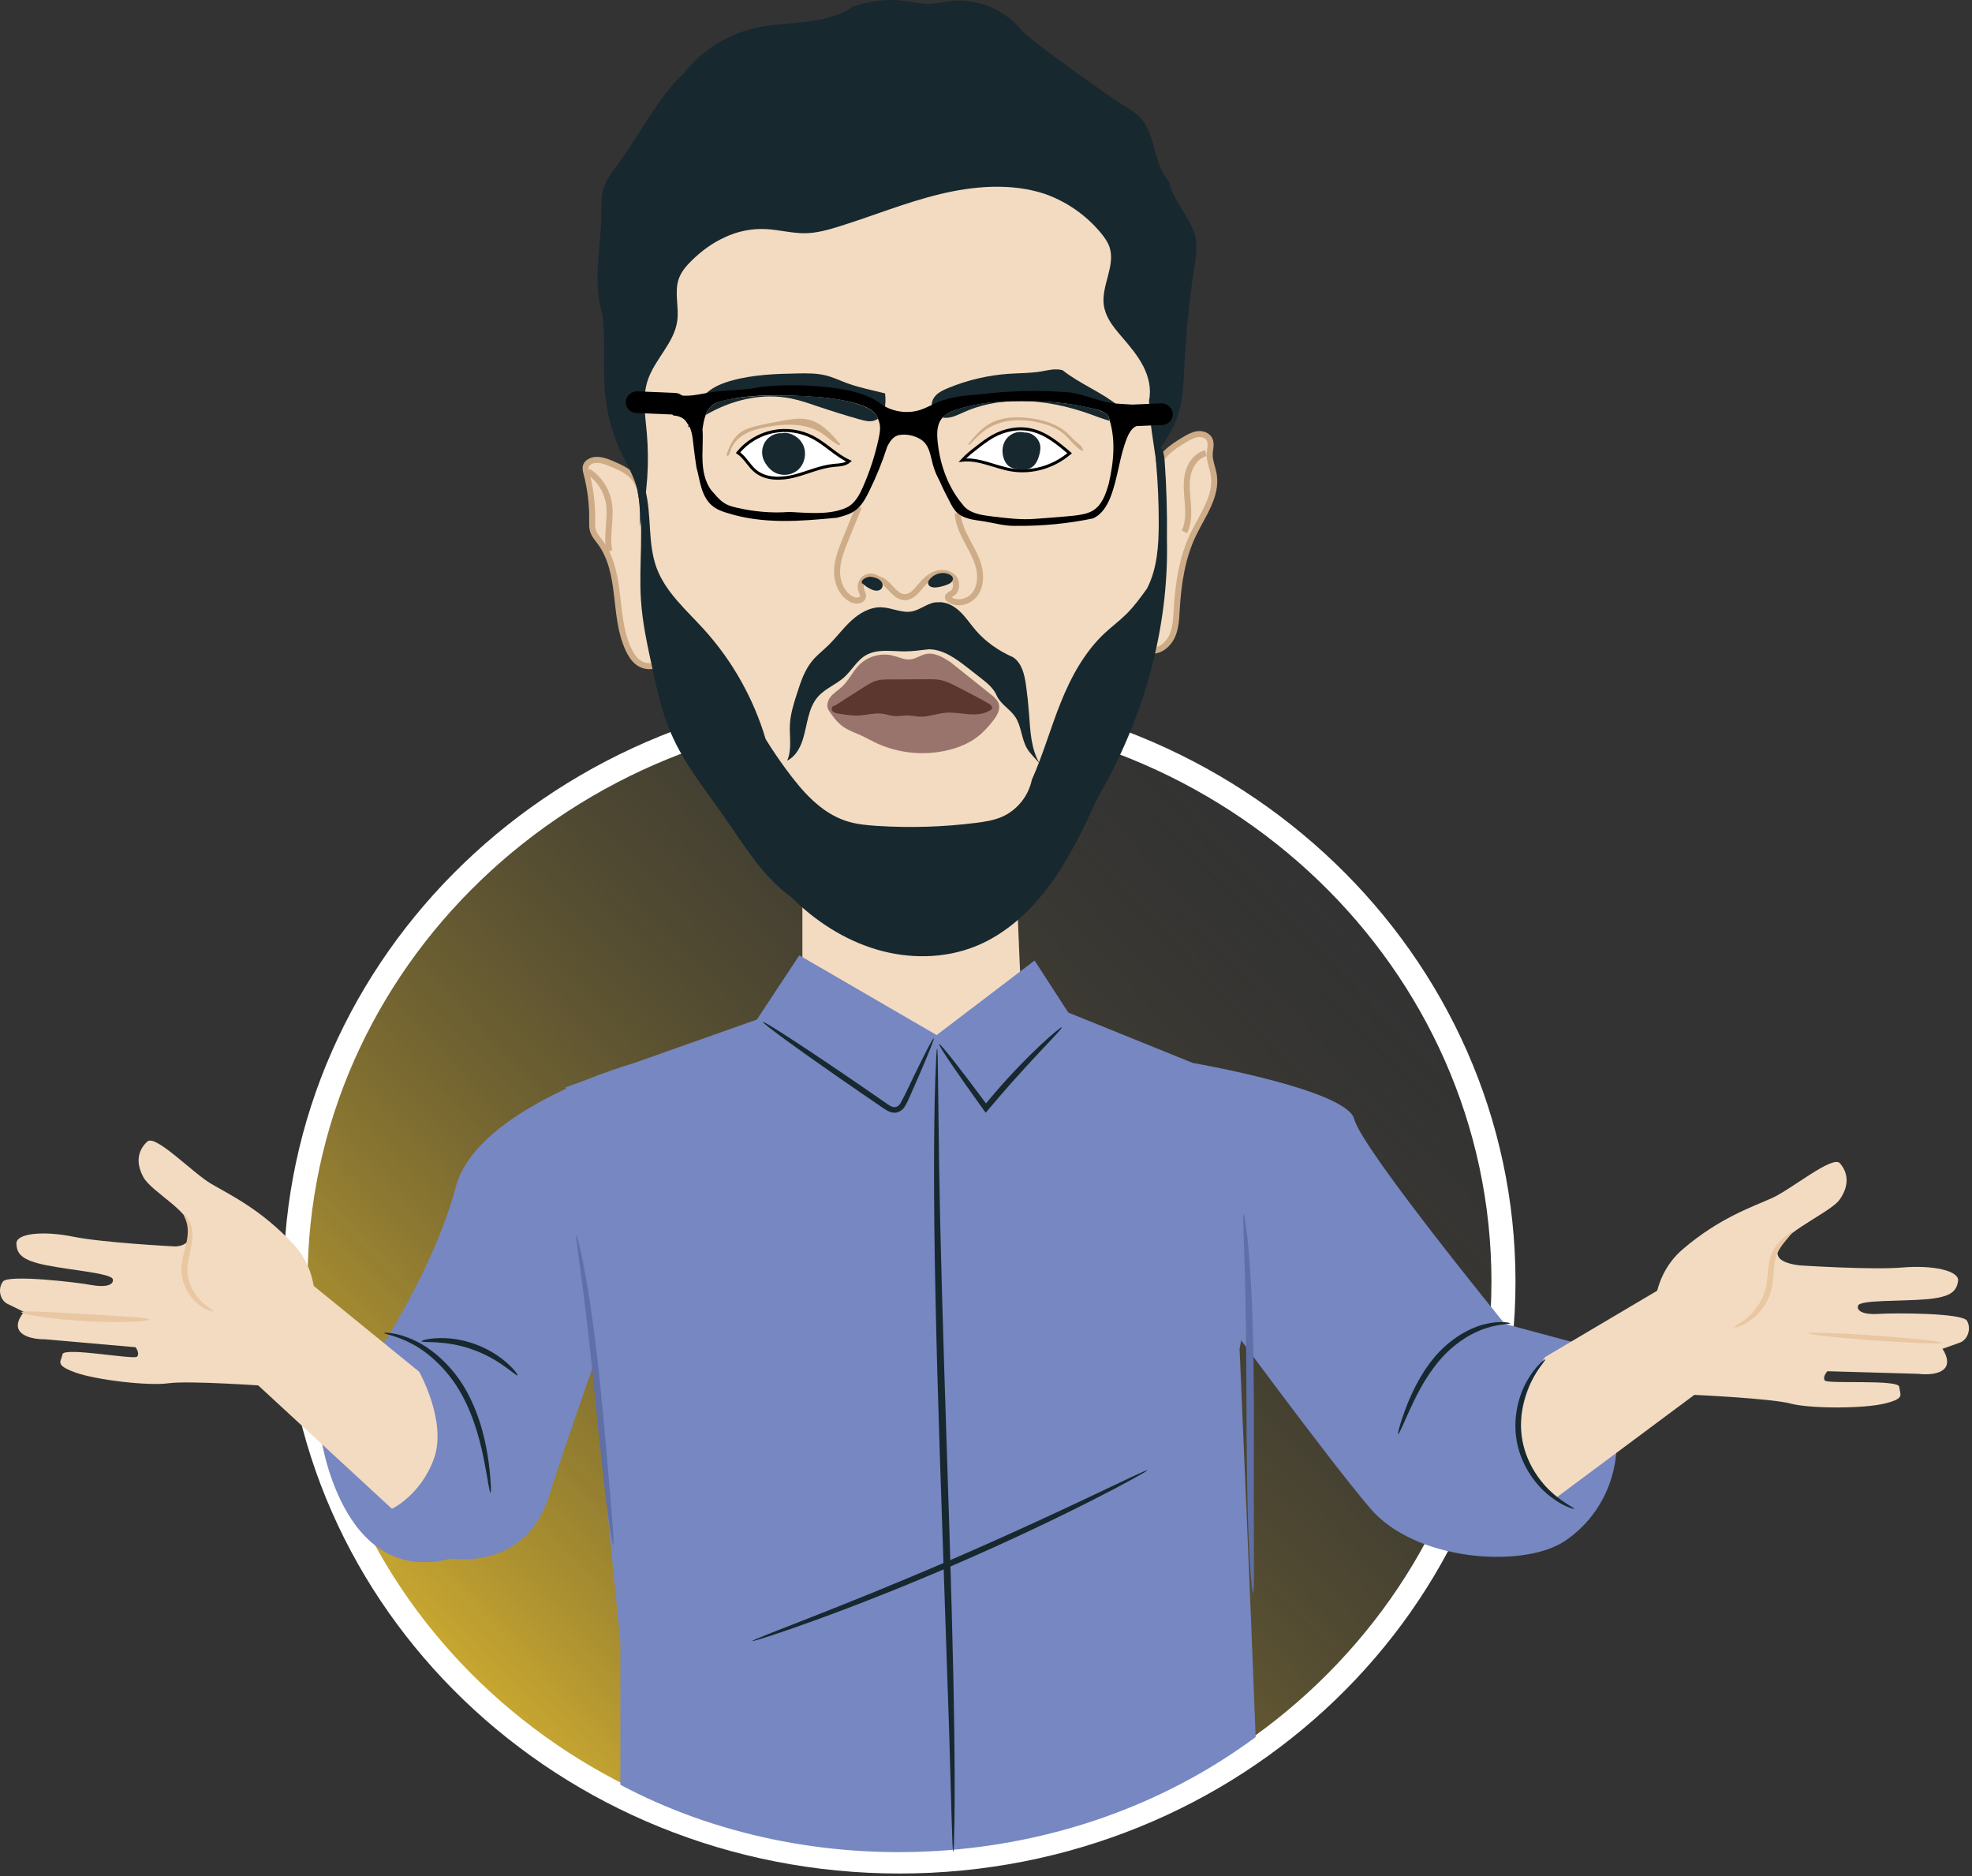 <svg width="328" height="312" viewBox="0 0 328 312" fill="none" xmlns="http://www.w3.org/2000/svg">
<rect x="0" y="0" width="328" height="312" fill="#333333" stroke="none"/>
<path d="M250.07 213.152C250.07 266.333 205.169 309.581 149.611 309.581C94.053 309.581 49.152 266.333 49.152 213.152C49.152 159.97 94.053 116.723 149.611 116.723C205.169 116.723 250.07 159.97 250.07 213.152Z" fill="url(#paint0_linear_714_4833)" stroke="white" stroke-width="4"/>
<path d="M160.84 182.395L133.461 174.551L133.461 142.833L169.244 150.899C169.208 150.903 169.849 167.312 170.267 172.049L160.84 182.395Z" fill="#F2DBC1"/>
<path d="M213.888 183.043L206.18 224.323C206.279 226.469 208.165 270.328 208.849 288.89C177.392 312.169 134.437 313.455 103.183 296.822V273.149L94.074 180.824L125.894 169.559L132.948 158.876L155.793 172.139L172.082 159.74L177.687 168.396L213.888 183.043Z" fill="#7687C1"/>
<path d="M176.608 170.865C176.695 170.975 175.48 172.255 173.528 174.321C171.577 176.39 168.902 179.263 166.07 182.562C165.474 183.265 164.89 183.952 164.326 184.616L163.95 185.059L163.612 184.592C161.419 181.555 159.521 178.856 158.196 176.898C156.869 174.938 156.114 173.719 156.207 173.641C156.298 173.563 157.22 174.639 158.676 176.489C160.131 178.337 162.12 180.958 164.345 183.97L163.632 183.946C164.196 183.275 164.78 182.579 165.376 181.868C168.228 178.546 170.998 175.733 173.074 173.791C175.154 171.85 176.525 170.761 176.608 170.865Z" fill="#17282F"/>
<path d="M158.551 307.969C158.511 307.969 158.468 307.502 158.424 306.611C158.391 305.648 158.347 304.352 158.292 302.72C158.193 299.26 158.055 294.391 157.884 288.409C157.476 276.254 156.915 259.595 156.296 241.192C155.69 222.747 155.33 206.044 155.361 193.952C155.357 187.907 155.45 183.014 155.563 179.634C155.632 178.003 155.687 176.706 155.727 175.742C155.779 174.853 155.825 174.386 155.867 174.386C155.908 174.386 155.941 174.855 155.968 175.745C155.982 176.708 156.001 178.005 156.025 179.637C156.068 183.097 156.128 187.965 156.203 193.949C156.386 206.034 156.88 222.729 157.485 241.174C158.089 259.612 158.589 276.309 158.726 288.4C158.808 294.444 158.802 299.337 158.755 302.718C158.717 304.35 158.687 305.647 158.664 306.611C158.63 307.502 158.592 307.969 158.551 307.969Z" fill="#17282F"/>
<path d="M190.812 244.527C190.842 244.589 189.977 245.101 188.386 245.978C186.797 246.858 184.473 248.079 181.579 249.548C175.794 252.488 167.706 256.358 158.625 260.286C149.54 264.21 141.187 267.444 135.093 269.639C132.047 270.738 129.57 271.592 127.845 272.144C126.122 272.699 125.16 272.977 125.137 272.913C125.116 272.848 126.037 272.448 127.719 271.781C129.57 271.055 131.97 270.115 134.857 268.983C140.882 266.624 149.179 263.293 158.249 259.376C167.313 255.455 175.429 251.693 181.283 248.918C184.088 247.589 186.42 246.486 188.218 245.633C189.86 244.864 190.782 244.467 190.812 244.527Z" fill="#17282F"/>
<path d="M106.423 176.597C105.496 176.597 79.286 184.242 75.81 197.385C72.334 210.527 63.325 224.173 63.325 224.173L53.254 238.289C53.254 238.289 56.515 264.086 75.056 259.185C75.056 259.185 87.427 261.373 91.367 248.675C95.307 235.979 108.284 200.28 108.284 200.28L106.423 176.597Z" fill="#7687C1"/>
<path d="M198.566 176.805C198.566 176.805 224.019 181.227 225.249 186.113C226.478 190.999 250.285 220.169 250.285 220.169L263.378 223.69L266.868 230.913C271.004 239.473 268.761 249.909 261.165 255.651C260.687 256.011 260.218 256.331 259.763 256.6C252.689 260.789 235.305 259.548 227.894 250.838C220.877 242.591 203.634 219.104 203.634 219.104L196.188 192.421L198.566 176.805Z" fill="#7687C1"/>
<path d="M256.988 225.69L275.819 214.543L284.892 225.69L283.015 231.086L258.739 249.156C258.739 249.156 254.187 245.803 253.108 239.368C251.974 232.597 256.988 225.69 256.988 225.69Z" fill="#F2DBC1"/>
<path d="M251.165 220.077C251.163 220.256 249.562 220.118 247.19 220.882C244.828 221.61 241.784 223.433 239.337 226.35C236.888 229.279 235.391 232.479 234.339 234.779C233.3 237.097 232.683 238.557 232.548 238.507C232.43 238.464 232.815 236.925 233.702 234.514C234.601 232.124 236.03 228.784 238.592 225.716C241.164 222.646 244.462 220.806 247.001 220.215C249.559 219.589 251.19 219.989 251.165 220.077Z" fill="#17282F"/>
<path d="M275.386 221.285C275.213 220.938 273.827 212.963 279.887 207.762C285.947 202.561 291.4 200.741 294.69 199.267C297.98 197.794 304.818 192.072 306.031 193.46C307.242 194.846 307.762 196.927 306.031 199.441C304.299 201.954 294.383 205.731 295.766 208.917C296.333 210.222 299.452 210.45 299.452 210.45C299.452 210.45 311.398 211.23 316.419 210.797C321.439 210.363 325.942 211.316 325.681 213.05C325.422 214.784 324.47 215.737 320.315 216.084C316.159 216.431 309.407 216.17 309.06 217.124C308.714 218.078 310.1 218.684 312.524 218.511C314.947 218.338 326.374 218.338 327.153 219.638C327.932 220.938 327.326 222.932 325.769 223.365L323.084 224.319C323.084 224.319 324.643 226.486 323.345 227.699C322.046 228.912 319.102 228.479 319.102 228.479L303.953 228.046C303.953 228.046 303.087 228.96 303.52 229.586C303.953 230.214 315.813 229.346 315.9 230.647C315.986 231.947 317.025 232.553 313.476 233.421C309.926 234.287 301.01 234.287 297.807 233.421C294.604 232.553 281.186 231.947 281.186 231.947L275.386 221.285Z" fill="#F2DBC1"/>
<path d="M69.71 228.123L51.925 213.654L41.711 224.904L42.96 230.411L65.196 250.93C65.196 250.93 70.004 248.649 72.181 242.571C74.392 236.395 69.71 228.123 69.71 228.123Z" fill="#F2DBC1"/>
<path d="M51.696 220.713C51.909 220.392 54.211 212.719 48.801 206.91C43.391 201.102 38.19 198.684 35.096 196.857C32.002 195.03 25.88 188.621 24.516 189.844C23.151 191.066 22.393 193.05 23.82 195.718C25.245 198.388 32.055 201.512 31.813 204.939C31.637 207.42 29.07 207.291 29.07 207.291C29.07 207.291 17.121 206.679 12.187 205.673C7.254 204.668 2.675 205.086 2.731 206.818C2.787 208.551 3.621 209.597 7.705 210.418C11.789 211.238 18.523 211.762 18.755 212.738C18.988 213.715 17.542 214.151 15.156 213.701C12.771 213.251 1.429 211.932 0.503 213.119C-0.421 214.306 -0.052 216.335 1.445 216.94L3.998 218.186C3.998 218.186 2.199 220.135 3.347 221.478C4.494 222.819 7.467 222.733 7.467 222.733L22.553 224.056C22.553 224.056 23.307 225.055 22.804 225.619C22.302 226.185 10.631 223.964 10.393 225.232C10.157 226.499 9.054 226.975 12.476 228.236C15.899 229.498 24.75 230.527 28.029 230.045C31.31 229.563 44.699 230.516 44.699 230.516L51.696 220.713Z" fill="#F2DBC1"/>
<path d="M81.583 248.269C81.435 248.286 81.18 246.361 80.598 243.303C80.003 240.265 79.043 236.026 76.787 231.905C74.528 227.795 71.236 224.902 68.536 223.497C65.829 222.048 63.862 221.87 63.899 221.686C63.906 221.628 64.396 221.615 65.271 221.747C66.146 221.874 67.398 222.21 68.845 222.879C71.743 224.18 75.282 227.139 77.639 231.431C79.983 235.718 80.85 240.091 81.278 243.19C81.691 246.312 81.702 248.258 81.583 248.269Z" fill="#17282F"/>
<path d="M86.076 228.733C85.88 228.966 83.095 225.993 78.58 224.431C74.086 222.795 70.134 223.376 70.115 223.067C70.012 222.843 74.127 221.774 78.888 223.495C83.666 225.161 86.29 228.621 86.076 228.733Z" fill="#17282F"/>
<path d="M261.815 250.916C261.792 250.969 261.378 250.872 260.672 250.575C259.964 250.28 258.98 249.743 257.888 248.901C255.713 247.256 253.139 244.09 252.314 239.87C251.507 235.645 252.717 231.749 254.123 229.414C254.823 228.225 255.537 227.362 256.084 226.825C256.628 226.287 256.977 226.042 257.018 226.084C257.144 226.199 255.908 227.367 254.71 229.732C253.508 232.052 252.487 235.744 253.241 239.692C254.011 243.635 256.334 246.681 258.314 248.387C260.307 250.137 261.889 250.762 261.815 250.916Z" fill="#17282F"/>
<path d="M298.193 204.785C298.309 204.897 297.484 205.68 296.433 207.054C295.92 207.751 295.43 208.622 295.226 209.713C294.996 210.803 295.012 212.083 294.823 213.478C294.45 216.357 292.662 218.516 291.173 219.573C289.647 220.661 288.466 220.829 288.444 220.729C288.382 220.579 289.437 220.182 290.74 219.042C292.019 217.917 293.522 215.925 293.857 213.343C294.035 212.052 294.045 210.727 294.347 209.518C294.627 208.295 295.279 207.302 295.894 206.627C297.159 205.278 298.119 204.71 298.193 204.785Z" fill="#E9C7A2"/>
<path d="M24.851 219.44C24.853 219.757 20.065 220.057 14.166 219.717C8.265 219.387 3.522 218.546 3.551 218.232C3.578 217.902 8.341 218.218 14.212 218.546C20.081 218.885 24.849 219.109 24.851 219.44Z" fill="#E9C7A2"/>
<path d="M35.497 218.071C35.473 218.169 34.329 217.986 32.947 216.866C31.595 215.792 30.078 213.596 30.181 210.871C30.242 209.539 30.613 208.368 30.861 207.332C31.127 206.295 31.263 205.378 31.231 204.598C31.198 203.027 30.494 202.217 30.621 202.129C30.68 202.021 31.697 202.774 31.938 204.54C32.07 205.394 31.991 206.438 31.765 207.515C31.556 208.595 31.234 209.735 31.183 210.908C31.091 213.265 32.315 215.269 33.437 216.375C34.572 217.519 35.567 217.924 35.497 218.071Z" fill="#E9C7A2"/>
<path d="M300.867 221.742C300.89 221.517 305.874 221.688 312.001 222.123C318.128 222.559 323.076 223.094 323.055 223.319C323.033 223.544 318.049 223.373 311.921 222.938C305.795 222.503 300.846 221.967 300.867 221.742Z" fill="#E9C7A2"/>
<path d="M155.303 172.686C155.425 172.742 154.596 174.835 153.157 178.176C152.782 179.036 152.386 179.945 151.968 180.902C151.492 181.892 151.178 182.897 150.473 184.059C150.134 184.617 149.319 185.2 148.468 185.028C147.658 184.88 147.115 184.407 146.583 184.065C145.497 183.324 144.38 182.56 143.235 181.776C138.651 178.628 134.534 175.733 131.582 173.599C128.628 171.463 126.84 170.088 126.916 169.978C126.993 169.868 128.919 171.045 131.971 173.035C135.024 175.026 139.202 177.831 143.786 180.98C144.928 181.769 146.041 182.538 147.123 183.285C147.67 183.663 148.166 184.042 148.619 184.117C149.056 184.201 149.435 183.972 149.744 183.543C150.822 181.586 151.721 179.476 152.532 177.891C154.131 174.623 155.18 172.63 155.303 172.686Z" fill="#17282F"/>
<path d="M206.864 201.924C206.949 201.919 207.101 202.796 207.302 204.385C207.509 205.974 207.724 208.279 207.917 211.13C208.32 216.831 208.531 224.718 208.557 233.421C208.557 242.026 208.556 249.808 208.556 255.705C208.559 258.408 208.562 260.672 208.564 262.457C208.556 264.052 208.51 264.936 208.425 264.937C208.34 264.94 208.222 264.061 208.083 262.469C207.937 260.876 207.803 258.569 207.682 255.716C207.436 250.012 207.345 242.127 207.321 233.424C207.295 224.724 207.222 216.853 207.043 211.156C206.955 208.455 206.881 206.192 206.822 204.408C206.768 202.814 206.779 201.929 206.864 201.924Z" fill="#5F6FA7"/>
<path d="M95.877 205.47C95.949 205.458 96.148 206.162 96.445 207.446C96.748 208.73 97.117 210.599 97.521 212.916C98.335 217.551 99.196 223.989 99.913 231.114C100.628 238.24 101.154 244.696 101.549 249.367C101.719 251.536 101.864 253.382 101.983 254.901C102.072 256.21 102.087 256.938 102.014 256.945C101.941 256.953 101.787 256.239 101.572 254.942C101.353 253.645 101.092 251.762 100.801 249.432C100.215 244.773 99.57 238.322 98.855 231.205C98.14 224.089 97.399 217.659 96.777 213.013C96.487 210.856 96.24 209.02 96.037 207.509C95.866 206.208 95.805 205.481 95.877 205.47Z" fill="#5F6FA7"/>
<path d="M192.435 78.424C192.579 75.959 194.966 74.323 197.098 73.079C197.765 72.691 198.455 72.293 199.221 72.203C199.988 72.113 200.856 72.414 201.194 73.107C201.537 73.811 201.25 74.638 201.209 75.42C201.146 76.626 201.69 77.772 201.884 78.963C202.453 82.465 200.028 85.644 198.487 88.841C196.615 92.721 195.975 97.081 195.723 101.381C195.635 102.878 195.58 104.42 194.963 105.786C194.346 107.151 193 108.312 191.504 108.21C192.44 101.22 192.72 94.141 192.338 87.099C192.181 84.184 192.267 81.283 192.435 78.424Z" fill="#F2DBC1" stroke="#CEAC87" stroke-miterlimit="10"/>
<path d="M200.565 75.367C198.992 75.745 197.929 77.288 197.578 78.868C197.228 80.447 197.446 82.086 197.57 83.699C197.695 85.311 197.711 87.002 197.008 88.458" stroke="#CEAC87" stroke-miterlimit="10"/>
<path d="M105.752 79.876C104.875 78.504 103.29 77.789 101.794 77.149C100.598 76.636 99.174 76.133 98.058 76.802C97.807 76.953 97.582 77.165 97.476 77.437C97.316 77.839 97.436 78.292 97.545 78.71C98.224 81.284 98.544 83.952 98.498 86.613C98.488 87.146 98.464 87.688 98.609 88.201C98.826 88.971 99.392 89.583 99.866 90.226C101.699 92.713 102.267 95.894 102.628 98.961C102.99 102.028 103.219 105.189 104.525 107.989C104.896 108.787 105.367 109.562 106.058 110.109C106.746 110.657 107.688 110.945 108.763 110.713C109.526 109.35 109.619 107.7 109.399 106.154C109.178 104.608 108.667 103.12 108.286 101.605C107.194 97.279 107.162 92.76 107.272 88.299C107.342 85.356 107.275 82.26 105.752 79.876Z" fill="#F2DBC1" stroke="#CEAC87" stroke-miterlimit="10"/>
<path d="M97.84 78.406C99.627 79.567 100.899 81.494 101.264 83.594C101.725 86.243 100.799 89.001 101.34 91.635" stroke="#CEAC87" stroke-miterlimit="10"/>
<path d="M192.093 75.751C193.475 73.833 194.872 71.887 195.705 69.675C196.778 66.829 196.853 63.721 197.004 60.684C197.274 55.221 197.828 49.772 198.661 44.367C198.89 42.884 199.139 41.375 198.903 39.893C198.339 36.37 195.17 33.727 194.445 30.233C191.793 27.235 192.302 22.497 189.684 19.612C188.785 18.622 187.599 17.95 186.461 17.243C184.682 16.138 182.98 14.914 181.281 13.691C180.298 12.983 179.312 12.274 178.328 11.566C175.491 9.524 172.65 7.478 170.012 5.186C167.205 1.534 162.301 -0.438 157.679 0.215C156.677 0.356 155.688 0.613 154.676 0.647C153.374 0.691 152.091 0.368 150.801 0.182C147.775 -0.251 144.643 0.092 141.781 1.169C139.637 2.674 136.794 3.304 134 3.633C131.207 3.961 128.371 4.028 125.627 4.651C120.961 5.711 116.685 8.419 113.736 12.187C109.256 16.44 106.463 22.32 102.705 27.421C101.799 28.65 100.817 29.873 100.371 31.334C99.963 32.673 100.041 34.102 100.031 35.502C99.993 41.078 98.529 46.801 100.159 52.135C100.806 56.511 100.21 61.128 100.66 65.656C101.001 69.091 101.952 72.466 103.455 75.573C104.24 77.195 105.177 78.757 105.728 80.472C106.368 82.464 106.464 84.585 106.456 87.415C122.528 90.756 139.16 89.369 155.516 87.967C162.084 87.405 168.693 86.834 175.049 85.082C181.404 83.334 188.334 80.971 192.093 75.751Z" fill="#17282F"/>
<path d="M106.566 86.884C107.676 82.011 108.019 76.966 107.581 71.988C107.328 69.101 106.822 66.122 107.698 63.361C108.831 59.793 112.139 57.075 112.646 53.366C112.966 51.028 112.112 48.553 112.91 46.333C113.321 45.187 114.138 44.235 115.002 43.377C116.62 41.775 118.469 40.409 120.545 39.468C122.643 38.467 124.989 37.99 127.313 38.095C129.57 38.196 131.789 38.835 134.049 38.783C135.879 38.742 137.667 38.248 139.416 37.707C145.065 35.96 150.557 33.687 156.304 32.295C162.051 30.903 168.199 30.427 173.714 32.222C177.377 33.495 180.676 35.792 183.14 38.785C183.714 39.482 184.25 40.23 184.54 41.084C185.594 44.192 183.138 47.511 183.596 50.76C183.714 51.592 184.022 52.39 184.432 53.127C185.044 54.227 185.874 55.187 186.693 56.143C187.966 57.626 189.24 59.132 190.137 60.868C191.035 62.603 191.534 64.61 191.118 66.603C191.206 70.224 191.904 73.798 192.394 77.388C193.832 87.909 193.474 98.673 191.304 109.065C189.708 119.11 185.058 128.651 178.034 136.221C173.475 143.107 166.251 148.178 158.225 150.128C150.199 152.075 141.455 150.881 134.329 146.871C126.89 142.674 121.731 135.457 116.853 128.447C114.914 125.658 112.968 122.849 111.54 119.767C109.152 114.617 108.293 108.909 107.566 103.278C107.205 100.481 106.87 97.681 106.559 94.877C106.258 92.128 106.009 89.334 106.566 86.884Z" fill="#F2DBC1"/>
<path d="M187.051 68.788C186.921 68.278 186.512 67.895 186.105 67.563C183.228 65.211 179.642 63.869 176.727 61.563C175.489 61.241 174.32 61.579 173.165 61.775C171.425 62.07 169.65 62.044 167.889 62.16C164.384 62.392 160.917 63.202 157.67 64.546C156.947 64.844 156.217 65.183 155.669 65.743C155.122 66.304 154.79 67.135 155.07 67.991C155.301 68.993 156.454 69.543 157.479 69.488C158.506 69.433 159.447 68.935 160.386 68.519C166.931 65.624 174.595 66.462 181.331 68.88C183.22 69.559 185.121 70.367 187.129 70.398C187.087 69.858 187.18 69.3 187.051 68.788Z" fill="#17282F"/>
<path d="M147.218 65.427C147.294 66.294 147.34 67.185 147.101 68.023C146.864 68.861 146.292 69.649 145.469 69.934C144.683 70.206 143.818 69.987 143.017 69.76C140.706 69.105 138.412 68.391 136.136 67.625C134.656 67.126 133.179 66.603 131.651 66.288C125.611 65.04 119.204 67.219 114.395 71.081C115.08 68.952 115.914 66.754 117.601 65.286C118.764 64.274 120.242 63.696 121.729 63.285C125.307 62.295 129.06 62.169 132.773 62.105C134.306 62.079 135.857 62.066 137.345 62.434C138.569 62.738 139.716 63.292 140.898 63.728C142.919 64.473 145.048 64.876 147.218 65.427Z" fill="#17282F"/>
<path d="M142.837 84.305C142.112 86.09 141.385 87.875 140.66 89.66C139.962 91.379 139.252 93.149 139.227 95.005C139.202 96.862 140.02 98.849 141.679 99.682C142.343 100.015 143.404 99.957 143.535 99.227C143.605 98.834 143.346 98.467 143.224 98.086C143.005 97.402 143.277 96.593 143.862 96.18C144.448 95.767 145.304 95.785 146.039 96.308C147.846 96.696 148.677 99.34 150.525 99.314C151.658 99.297 152.459 98.255 153.187 97.388C153.861 96.585 154.651 95.831 155.636 95.476C156.622 95.123 157.841 95.252 158.553 96.022C159.264 96.792 159.191 98.229 158.277 98.74C157.979 98.907 157.542 99.136 157.683 99.448C157.715 99.519 157.776 99.574 157.836 99.624C159.087 100.636 161.116 100.148 162.106 98.879C163.097 97.61 163.196 95.83 162.8 94.27C162.401 92.711 161.569 91.306 160.817 89.882C160.066 88.459 159.374 86.949 159.299 85.342" stroke="#CEAC87" stroke-miterlimit="10"/>
<path d="M143.444 97.002C143.864 97.415 144.356 97.754 144.892 98.001C145.191 98.139 145.513 98.248 145.843 98.238C146.171 98.228 146.511 98.081 146.684 97.8C146.909 97.43 146.785 96.924 146.491 96.606C146.198 96.287 145.773 96.124 145.353 96.018C145.113 95.957 144.864 95.91 144.617 95.93C144.321 95.954 144.039 96.07 143.786 96.222C143.591 96.339 143.397 96.495 143.341 96.713C143.283 96.931 143.44 97.21 143.444 97.002Z" fill="#17282F"/>
<path d="M154.987 95.986C154.652 96.281 154.284 96.673 154.39 97.107C154.519 97.635 155.218 97.748 155.757 97.686C156.389 97.615 157.011 97.454 157.598 97.21C157.849 97.106 158.101 96.981 158.28 96.779C158.459 96.577 158.557 96.278 158.456 96.026C158.376 95.827 158.19 95.689 158.001 95.586C156.946 95.002 155.704 95.356 154.987 95.986Z" fill="#17282F"/>
<path d="M137.842 118.139C137.381 117.448 137.661 116.48 138.191 115.842C138.721 115.201 139.456 114.77 140.064 114.201C141.2 113.136 141.842 111.634 142.952 110.541C144.367 109.146 146.522 108.549 148.453 109.018C149.477 109.267 150.479 109.795 151.521 109.649C152.388 109.528 153.133 108.952 153.989 108.771C155.431 108.466 156.841 109.309 158.075 110.105C160.333 111.898 162.584 113.698 164.831 115.505C165.371 115.94 165.94 116.417 166.133 117.084C166.41 118.043 165.823 119.022 165.214 119.813C164.401 120.87 163.495 121.867 162.422 122.658C161.096 123.636 159.545 124.276 157.949 124.689C153.83 125.756 149.336 125.311 145.505 123.455C144.785 123.106 144.088 122.71 143.363 122.373C142.461 121.953 141.512 121.625 140.651 121.124C139.437 120.414 138.594 119.266 137.842 118.139Z" fill="#99746C"/>
<path d="M138.828 117.382C138.448 117.284 138.199 117.868 138.418 118.193C138.637 118.518 139.065 118.613 139.451 118.679C140.629 118.878 141.824 119.058 143.015 118.98C144.261 118.897 145.5 118.535 146.739 118.694C147.451 118.787 148.136 119.049 148.851 119.096C149.579 119.142 150.306 118.961 151.034 118.978C151.643 118.991 152.24 119.142 152.849 119.18C154.377 119.273 155.857 118.646 157.385 118.532C158.629 118.439 159.87 118.688 161.113 118.781C162.357 118.873 163.679 118.789 164.724 118.109C164.821 118.046 164.917 117.974 164.97 117.873C165.142 117.541 164.771 117.196 164.447 117.009C162.67 115.977 160.839 115.044 159.009 114.112C158.244 113.722 157.47 113.329 156.633 113.137C155.842 112.954 155.023 112.957 154.21 112.962C152.104 112.974 149.999 112.986 147.894 112.996C147.215 112.999 146.529 113.004 145.872 113.18C145.1 113.387 144.412 113.82 143.737 114.246C141.998 115.351 140.256 116.453 138.828 117.382Z" fill="#5B372F"/>
<path d="M172.955 127.036C171.45 124.544 171.367 121.483 171.15 118.58C171.034 117.032 170.866 115.488 170.651 113.95C170.405 112.205 169.971 110.27 168.499 109.3C166.155 108.273 163.975 106.778 162.304 104.84C161.409 103.8 160.652 102.634 159.655 101.692C158.658 100.748 157.332 100.028 155.967 100.165C154.452 100.117 153.192 101.405 151.655 101.687C149.967 101.997 148.301 101.05 146.586 100.998C144.698 100.942 142.934 101.979 141.551 103.263C140.167 104.547 139.049 106.095 137.69 107.405C136.827 108.238 135.867 108.975 135.102 109.899C133.821 111.448 133.181 113.411 132.565 115.325C132.015 117.042 131.457 118.786 131.379 120.587C131.293 122.543 131.748 124.644 130.93 126.498C132.297 125.835 133.1 124.375 133.549 122.923C134.297 120.509 134.387 117.746 136.063 115.853C137.259 114.501 139.065 113.85 140.406 112.639C141.677 111.491 142.511 109.854 143.989 108.986C145.904 107.863 148.301 108.341 150.521 108.331C151.863 108.324 153.195 108.125 154.497 107.976C156.936 108.002 159.049 109.573 160.972 111.075C161.699 111.642 162.426 112.208 163.151 112.775C164.212 113.603 165.332 114.517 165.826 115.781C166.503 117.157 168.001 117.941 168.859 119.212C169.906 120.763 169.871 122.83 170.813 124.448C171.387 125.435 172.293 126.188 172.955 127.036Z" fill="#17282F"/>
<path d="M106.083 81.906C107.209 87.762 106.217 93.809 106.607 99.76C106.859 103.617 107.691 107.408 108.518 111.183C109.323 114.85 110.134 118.543 111.622 121.988C113.786 127 117.284 131.294 120.408 135.77C123.75 140.557 126.824 145.755 131.646 149.244C135.621 153.181 140.452 156.326 145.816 157.912C151.179 159.5 157.087 159.463 162.274 157.37C167.366 155.316 171.538 151.411 174.763 146.968C177.987 142.525 180.351 137.528 182.67 132.458C190.242 119.49 194.447 104.473 194.095 89.701C194.152 85.356 194.026 81.008 193.717 76.675C193.648 75.693 193.472 74.553 192.614 74.07C192.123 74.883 192.203 75.903 192.285 76.849C192.581 80.18 192.73 83.526 192.732 86.871C192.733 90.625 192.511 94.529 190.777 97.885C189.707 99.38 188.616 100.87 187.307 102.16C186.184 103.267 184.911 104.211 183.758 105.287C180.407 108.413 178.159 112.55 176.447 116.801C174.735 121.051 173.502 125.484 171.621 129.694C171.075 132.387 169.153 134.761 166.633 135.853C165.277 136.44 163.797 136.667 162.333 136.851C156.883 137.536 151.367 137.706 145.885 137.354C144.163 137.243 142.428 137.079 140.784 136.551C136.479 135.167 133.348 131.499 130.679 127.85C129.569 126.332 128.496 124.787 127.348 122.917C125.34 116.155 121.792 109.856 117.049 104.635C114.146 101.44 110.707 98.494 109.21 94.444C107.686 90.318 108.434 85.678 107.317 81.425C107.199 80.977 106.961 80.447 106.498 80.418C106.219 81.028 106.046 81.717 106.083 81.906Z" fill="#17282F"/>
<path d="M146.408 67.092C148.274 68.467 150.808 68.885 153.018 68.183C154.079 67.845 155.05 67.273 156.082 66.85C158.205 65.979 160.531 65.766 162.822 65.597C167.494 65.015 172.219 64.864 176.932 65.199C179.672 65.231 182.211 66.642 184.923 67.032C186.745 67.294 188.651 67.095 190.331 67.762C190.58 68.512 190.569 69.345 190.3 70.086C190.234 70.269 190.144 70.456 189.983 70.566C189.807 70.687 189.58 70.692 189.371 70.733C188.414 70.927 187.838 71.895 187.47 72.799C186.182 75.961 185.958 79.471 184.714 82.65C184.138 84.123 183.231 85.614 181.745 86.227C177.574 87.094 173.309 87.499 168.99 87.454C167.189 87.522 165.427 86.99 163.647 86.704C162.827 86.572 161.996 86.492 161.193 86.278C160.39 86.066 159.602 85.707 159.03 85.105C158.645 84.7 158.371 84.203 158.109 83.708C157.44 82.454 156.803 81.183 156.228 79.874C155.775 79.053 155.418 78.18 155.168 77.276C154.968 76.561 154.836 75.826 154.602 75.121C154.411 74.544 154.146 73.977 153.721 73.54C153.452 73.265 153.127 73.051 152.785 72.875C151.959 72.45 151.022 72.246 150.093 72.288C149.794 72.301 149.494 72.341 149.215 72.449C148.434 72.751 147.954 73.524 147.578 74.262C146.747 76.848 145.723 79.37 144.515 81.804C143.943 82.957 143.296 84.13 142.256 84.891C141.363 85.543 140.265 85.832 139.185 86.107C136.151 86.389 133.11 86.671 130.062 86.64C127.015 86.608 123.949 86.255 121.075 85.344C120.105 85.079 119.138 84.705 118.381 84.042C117.522 83.288 116.999 82.217 116.666 81.124C116.332 80.03 116.168 78.892 115.85 77.789C115.641 76.468 115.463 75.141 115.317 73.811C115.181 72.572 115.042 71.244 114.265 70.337C114.058 69.932 113.698 69.617 113.288 69.416C112.878 69.215 112.424 69.126 112.009 69.103C111.74 68.903 111.686 68.527 111.681 68.192C111.672 67.679 111.722 67.165 111.812 66.659C111.848 66.45 111.895 66.234 112.011 66.057C112.127 65.877 112.328 65.74 112.48 65.609C114.386 66.13 116.39 65.526 118.343 65.221C121.097 64.791 123.937 64.957 126.616 64.34C130.956 63.887 135.354 63.998 139.664 64.666C142.095 65.043 144.527 65.705 146.408 67.092Z" fill="black"/>
<path d="M140.826 84.404C142.158 83.779 142.918 82.372 143.515 81.026C144.681 78.395 145.572 75.643 146.168 72.828C146.377 71.844 146.539 70.777 146.11 69.87C145.929 68.907 145.119 68.267 144.288 67.837C143.191 67.268 141.985 66.947 140.776 66.693C139.056 66.331 137.309 66.1 135.553 66.003C130.52 65.689 125.376 65.455 120.435 66.606C119.785 66.757 119.126 66.94 118.584 67.33C117.349 68.217 117.054 69.9 116.847 71.374C116.976 73.222 116.762 75.081 116.865 76.932C116.966 78.782 117.431 80.704 118.75 82.037C119.337 82.737 119.974 83.424 120.783 83.848C121.309 84.124 121.888 84.28 122.467 84.416C125.361 85.099 128.352 85.37 131.308 85.139C134.619 85.315 138.138 85.665 140.826 84.404Z" fill="#F2DBC1"/>
<path d="M143.013 69.756C143.814 69.983 144.678 70.202 145.465 69.93C145.674 69.858 145.867 69.753 146.042 69.623C145.679 68.084 142.769 67.019 139.949 66.521C136.88 65.858 129.829 65.526 124.769 65.941C120.207 66.438 118.216 66.687 117.387 69.013C121.696 66.492 126.79 65.281 131.647 66.284C133.175 66.599 134.651 67.121 136.131 67.621C138.407 68.387 140.702 69.101 143.013 69.756Z" fill="#17282F"/>
<path d="M156.017 73.971C155.837 72.487 155.703 70.829 156.615 69.643C157.241 68.83 158.241 68.409 159.217 68.092C163.809 66.599 168.743 66.655 173.539 66.799C176.483 66.919 179.415 67.35 182.27 68.084C183.053 68.284 183.904 68.563 184.349 69.207C184.994 71.007 185.228 72.939 185.185 74.851C185.143 76.763 184.83 78.661 184.407 80.481C184.153 81.329 183.896 82.183 183.491 82.97C183.086 83.756 182.516 84.481 181.754 84.932C181.22 85.249 180.613 85.423 180.006 85.546C179.068 85.737 178.113 85.817 177.159 85.896C175.491 86.035 173.826 86.175 172.217 86.286C169.856 86.477 167.485 86.186 165.134 85.898C164.424 85.81 163.713 85.722 163.014 85.566C161.861 85.305 160.687 84.806 160.056 83.831C157.745 81.07 156.441 77.51 156.017 73.971Z" fill="#F2DBC1"/>
<path d="M177.91 75.379C175.994 73.745 173.972 72.058 171.515 71.507C169.394 71.031 167.125 71.477 165.222 72.524C164.247 73.059 163.362 73.745 162.483 74.427C161.659 75.065 160.834 75.704 160.074 76.528C162.817 76.23 165.426 77.663 168.144 78.133C171.533 78.72 175.161 77.713 177.91 75.379Z" fill="white" stroke="black" stroke-width="0.5" stroke-miterlimit="10"/>
<path d="M170.426 71.936C169.295 71.594 167.991 72.126 167.319 73.087C166.647 74.048 166.582 75.352 167.021 76.434C167.187 76.844 167.427 77.234 167.78 77.506C168.1 77.752 168.493 77.884 168.886 77.981C169.814 78.21 170.871 78.24 171.653 77.693C172.339 77.214 172.678 76.387 172.882 75.583C172.996 75.134 173.08 74.67 173.033 74.207C172.903 72.925 171.625 71.865 170.426 71.936Z" fill="#17282F"/>
<path d="M161.057 73.842C162.1 72.581 163.175 71.292 164.596 70.479C166.498 69.389 168.811 69.278 170.991 69.512C173.474 69.779 176.028 70.525 177.793 72.292C178.149 72.649 178.47 73.044 178.858 73.364C179.427 73.832 180.225 74.321 180.105 75.048C178.805 74.379 177.999 73.044 176.875 72.106C175.839 71.242 174.548 70.736 173.244 70.389C170.193 69.578 166.742 69.633 164.105 71.37C163.02 72.085 162.124 73.045 161.239 73.998C161.107 74.017 161.016 73.805 161.057 73.842Z" fill="#CEAC87"/>
<path d="M160.385 68.516C159.446 68.933 158.506 69.431 157.479 69.485C157.251 69.498 157.018 69.48 156.789 69.434C157.479 68.348 161.351 67.269 164.669 66.938C165.905 66.814 167.192 66.737 168.492 66.703C168.976 66.682 169.461 66.676 169.948 66.682C174.64 66.672 179.336 67.198 182.337 68.099C183.25 68.373 183.914 68.621 184.328 69.177L184.577 69.993C183.479 69.69 182.403 69.263 181.33 68.878C177.699 67.574 173.798 66.73 169.948 66.682C169.462 66.683 168.976 66.69 168.492 66.703C165.7 66.818 162.956 67.379 160.385 68.516Z" fill="#17282F"/>
<path d="M141.237 76.716C139.048 75.716 137.356 73.859 135.224 72.741C133.191 71.676 130.787 71.334 128.537 71.792C126.288 72.25 124.209 73.504 122.754 75.279C123.912 76.052 124.542 77.413 125.609 78.309C127.351 79.772 129.916 79.731 132.122 79.17C134.329 78.609 136.436 77.609 138.702 77.396C139.573 77.315 140.553 77.31 141.237 76.716Z" fill="white" stroke="black" stroke-width="0.5" stroke-miterlimit="10"/>
<path d="M120.962 75.292C121.395 74.014 122.038 72.747 123.125 71.947C123.96 71.335 124.983 71.05 125.99 70.809C127.501 70.448 129.029 70.159 130.561 69.898C131.828 69.684 133.132 69.49 134.388 69.762C136.644 70.254 138.296 72.128 139.78 73.897C139.746 74.072 139.483 74.036 139.327 73.95C138.355 73.407 137.553 72.604 136.614 72.005C133.968 70.318 130.562 70.444 127.478 71.03C126.222 71.269 124.958 71.581 123.85 72.218C122.74 72.855 121.791 73.857 121.463 75.093C121.375 75.421 121.247 75.841 120.907 75.858C120.842 75.561 120.924 75.235 120.962 75.292Z" fill="#CEAC87"/>
<path d="M130.085 72.05C129.087 71.978 128.066 72.433 127.439 73.229C126.813 74.025 126.601 75.139 126.887 76.114C127.028 76.592 127.278 77.032 127.577 77.426C127.86 77.8 128.189 78.138 128.574 78.401C129.815 79.248 131.611 79.134 132.738 78.134C133.865 77.134 134.224 75.341 133.57 73.972C132.916 72.605 131.306 71.784 130.085 72.05Z" fill="#17282F"/>
<rect x="114.145" y="65.43" width="3.604" height="10" rx="1.802" transform="rotate(92.455 114.145 65.43)" fill="black"/>
<rect width="3.604" height="10" rx="1.802" transform="matrix(0.043 0.999 0.999 -0.043 185 67.43)" fill="black"/>
<defs>
<linearGradient id="paint0_linear_714_4833" x1="63.82" y1="279.791" x2="216.662" y2="133.964" gradientUnits="userSpaceOnUse">
<stop stop-color="#D9B430"/>
<stop offset="1" stop-color="#303030" stop-opacity="0"/>
</linearGradient>
</defs>
</svg>
